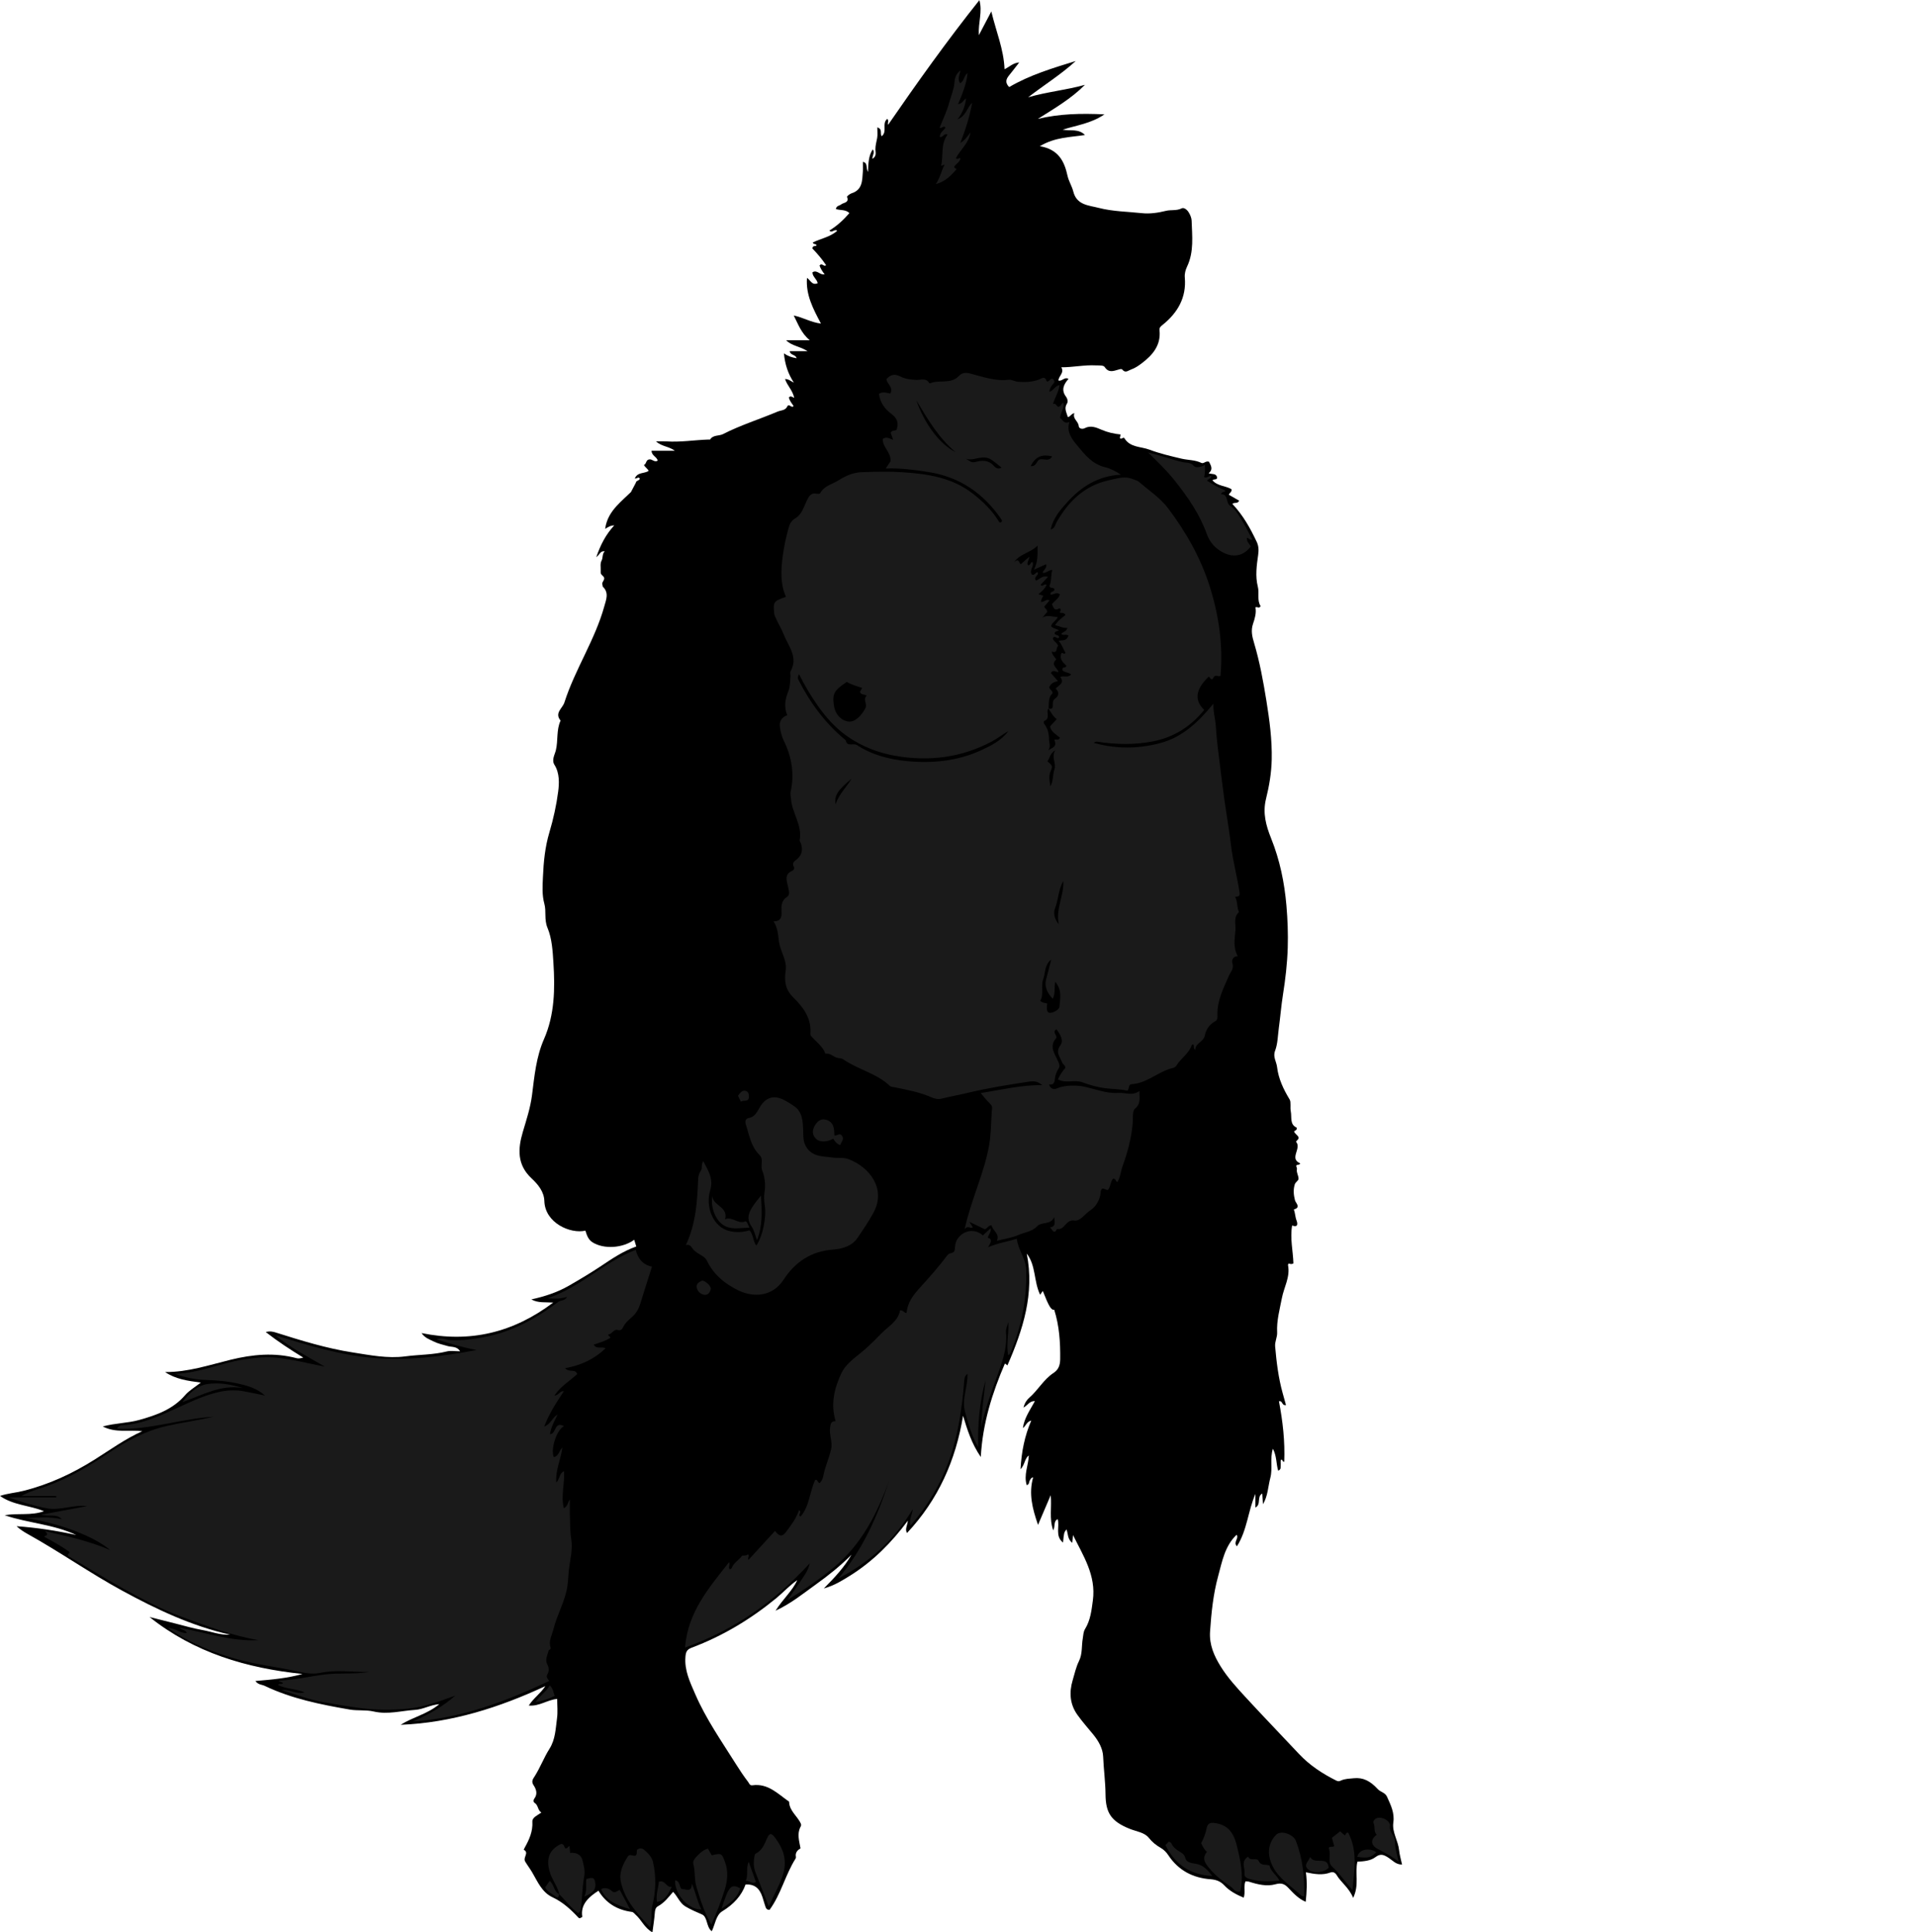 <?xml version="1.0" encoding="utf-8"?>
<!-- Generator: Adobe Illustrator 24.1.1, SVG Export Plug-In . SVG Version: 6.00 Build 0)  -->
<svg version="1.1" id="Layer_1" xmlns="http://www.w3.org/2000/svg" xmlns:xlink="http://www.w3.org/1999/xlink" x="0px" y="0px"
	 width="1059.02" height="1068.08" viewBox="0 0 1059.02 1068.08" style="enable-background:new 0 0 1059.02 1068.08;" xml:space="preserve">
<style type="text/css">
	.st0{fill:#1A1A1A;}
</style>
<g>
	<path d="M455.34,878.03c6.19-6.21,11.38-11.84,15.29-18.63c-6.02,6.05-12.65,11.38-19.53,16.29c-6.95,4.96-13.57,10.51-22.44,14.64
		c4.08-6.5,9.24-10.85,12.04-16.92c-4.28,2.88-7.69,6.74-11.63,9.98c-14.15,11.62-29.6,20.92-46.72,27.36
		c-2.66,1-3.25,2.29-3.48,4.94c-0.66,7.6,2.53,14.12,5.37,20.68c5.98,13.83,14.62,26.15,22.59,38.84c2.09,3.32,4.25,6.58,6.64,9.69
		c0.68,0.89,0.87,2.13,2.44,1.92c8.62-1.19,14.06,4.77,20.25,9.06c0.09,5.19,4.7,7.98,6.52,12.26c0.31,0.74,0.01,1.21-0.29,1.81
		c-1.93,3.83-0.64,7.59,0.07,11.73c-1.5,0.88-3.04,2.24-2.54,4.74c0.06,0.29-0.04,0.69-0.21,0.95c-5.67,8.97-8,19.64-14.34,28.28
		c-1.47,0.11-2.03-0.8-2.38-1.99c-0.32-1.09-0.72-2.16-1.02-3.26c-1.36-4.95-3.45-9.11-9.88-8.74c-2.24,6.23-6.65,11.03-12.86,14.79
		c-3.51,2.13-3.95,7.22-5.78,10.98c-0.08-0.04-0.26-0.09-0.38-0.2c-2.75-2.52-2-7.71-5.09-9.03c-3.12-1.34-6.22-2.67-9.14-4.41
		c-3.08-1.84-4.2-5.36-6.79-8.07c-2.53,2.92-4.86,6.05-8.36,7.95c-1.41,0.76-1.67,2.22-1.78,3.84c-0.24,3.38-0.81,6.74-1.3,10.58
		c-4.44-2.41-6.04-6.92-9.34-9.77c-0.71-0.61-1.03-1.37-2.18-1.53c-7.9-1.06-14.16-4.79-18.3-11.69
		c-5.69,3.59-10.06,7.87-8.93,14.45c-1.4,1.05-1.83,0.77-2.16,0.42c-4.17-4.49-8.64-8.59-14.28-11.23
		c-5.97-2.79-8.26-8.7-11.32-13.86c-1.19-2.01-2.63-3.9-3.82-5.9c-1.39-2.34,2.42-4.85-0.81-6.54c-0.02-0.01,0.32-0.76,0.54-1.14
		c2.52-4.48,4.56-8.97,4.24-14.42c-0.13-2.25,2.76-3.42,4.98-4.99c-2.09-1.25-1.63-4.02-3.72-5.34c-0.8-0.5-0.74-1.61-0.25-2.25
		c2.06-2.68,1.14-5.31-0.39-7.6c-1.38-2.07-0.22-3.48,0.67-4.88c3.08-4.85,5.08-10.29,8.13-15.11c3.35-5.27,3.42-11.19,4.21-16.95
		c0.47-3.42,0.09-6.96,0.09-10.69c-5.47,0.52-9.87,4.2-15.7,3.66c2.63-4.11,6.53-6.68,9.16-10.73
		c-25.43,11.82-51.72,20.26-79.98,21.38c6.67-4.26,14.73-5.85,21.35-11.4c-4.96,0.4-8.88,2.87-13.35,3.15
		c-7.64,0.48-15.11,2.72-22.96,0.89c-4.26-0.99-8.82-0.31-13.28-1.08c-16.1-2.77-32.03-5.98-46.9-13.08
		c-1.56-0.74-3.58-0.56-5.15-2.69c9.01-0.77,17.63-1.49,26.02-3.89c-30.84-3.21-59.7-11.68-84.54-31.48
		c4.85,1.22,9.72,2.41,14.56,3.67c4.88,1.28,9.72,2.64,14.72,3.54c5.07,0.92,9.96,2.9,15.25,2.54
		c-21.21-4.76-40.52-13.92-59.49-24.24c-17.95-9.76-34.64-21.54-52.47-31.44c-2.1-1.17-4.12-2.49-6.06-4.26
		c11.13,0.79,22.1,2.46,32.99,4.86c-12.52-5.95-26.52-6.51-39.55-10.92c7.17-1.32,14.57,0.36,21.73-2.23
		c-7.94-3.29-17-3.25-24.31-8.46c4.22-1.41,8.52-1.71,12.69-2.74c14.28-3.53,27.33-9.61,39.69-17.39
		c8.5-5.35,16.63-11.3,26.25-15.64c-7.35-0.9-14.57,1.13-21.85-2.61c7.05-1.92,13.7-1.81,20.04-3.57
		c9.56-2.66,18.66-5.83,25.46-13.71c2.27-2.63,5.48-4.46,8.68-6.98c-7.22-0.95-13.91-1.89-19.73-5.83
		c12.57,0.11,24.31-3.87,36.22-6.79c12.14-2.97,24.22-4.13,36.48-0.86c1.08,0.29,2.31,0.04,3.68-0.34
		c-6.99-4.29-13.84-8.73-20.75-14.13c2.35-0.59,3.86-0.26,5.61,0.29c13.97,4.42,28.03,8.76,42.49,11c9.55,1.48,19.3,3.47,29.04,2.17
		c7.63-1.01,15.39-0.83,22.93-2.72c2.19-0.55,4.63-0.08,7.36-0.08c-1.73-2.91-4.67-2.26-6.8-2.88c-2.65-0.76-5.5-1.38-7.84-2.57
		c-2.15-1.09-4.85-1.91-6.66-4.63c26.8,5.5,50.66-0.19,72.78-16.86c-4.38-0.31-8.33,0.35-12.11-1.75
		c7.33-1.61,14.31-3.87,20.69-7.53c6.08-3.49,12.11-7.09,17.94-10.98c6.11-4.08,12.15-8.2,19.38-10.74
		c-0.41-1.34-0.76-2.49-1.14-3.71c-6.45,4.7-16.75,5.3-22.97,1.45c-2.43-1.5-3.24-3.99-4-6.49c-8.27,1.93-22.34-4.22-22.7-16.38
		c-0.15-5.14-3.5-9.2-7.07-12.53c-8.04-7.49-7.63-16.23-4.82-25.69c1.98-6.68,4.17-13.29,5.07-20.29
		c1.34-10.49,2.26-21.03,6.62-30.98c5.91-13.47,6.13-27.87,5.21-42.23c-0.41-6.49-0.8-13.38-3.25-19.23
		c-1.97-4.68-0.58-9.08-1.76-13.36c-1.37-4.95-0.99-9.91-0.78-14.82c0.35-8.32,1.15-16.53,3.58-24.71
		c2.18-7.31,3.87-14.99,4.84-22.5c0.57-4.44,0.87-10.1-2.03-14.73c-1.73-2.76,0.14-5.57,0.76-8.13c1.29-5.42,0.19-11.18,2.6-16.37
		c-3.53-4.22,1.08-6.75,2.11-10c5.85-18.33,16.9-34.51,22.05-53.14c1.01-3.67,2.73-7.49-0.81-10.87c-0.19-0.18-0.03-0.68-0.18-0.95
		c-0.87-1.68,2.15-3.03,0.4-4.76c-1.39-1.38-1.48-1.37-1.4-3.36c0.08-1.8-0.4-3.63,0.51-5.39c0.82-1.58,0.23-3.56,1.72-5.11
		c-2.49-0.31-2.66,1.78-4.68,3.25c2.37-6.84,5.21-12.39,9.94-17.57c-2.24,0.09-3.38,0.97-5.02,1.93c0.73-5.4,3.25-9.26,6.39-12.7
		c2.46-2.69,5.23-5.11,7.86-7.64l2.72-5.16c0.15-1.32,1.92-1.04,2.19-2.25c-0.69-1.33-1.59,0.11-2.79-0.1
		c1.53-3.61,5.04-2.57,7.62-4.14c-0.25-1.16-1.77-1.8-2.57-3.34c1.47-0.47,0.93-2.69,2.89-3.06c1.69-0.32,2.93,1.82,4.7,0.7
		c-0.33-2.16-3.31-2.67-3.37-5.47c4.04,0,7.96,0,12.88,0c-3.41-2.56-7.1-2.23-10.46-5.21c2.59,0,4.16-0.09,5.7,0.02
		c7.81,0.55,15.53-0.76,23.3-1.02c0.33-0.01,0.87,0.11,0.97-0.05c1.72-2.65,4.86-1.81,7.11-2.96c9.73-4.98,20.16-8.2,30.18-12.44
		c1.84-0.78,4.24-0.5,5.38-2.89c0.88-1.83,2.25,1.19,3.47-0.15c-1.04-1.5-2.21-3.01-2.65-4.69c0.95-1.3,1.83-0.33,2.99,0.17
		c-0.87-4.27-3.95-6.84-5.08-10.47c2.08,0.06,3.29,1.29,4.88,2.01c-3.26-4.9-4.94-10.19-5.5-16.2c2.11,1.54,4.4,2.34,7.02,2.71
		c-0.59-2.16-3.35-1.47-3.85-3.87c2.98,0,5.86,0,9.9,0c-4.34-2.82-8.66-2.84-11.81-6.04c3.92,0,7.84,0,13.01,0
		c-4.85-4.14-6.35-8.85-8.85-13.7c5.25,1.11,9.55,3.81,15.04,4.46c-4.24-8.02-8.46-15.81-7.71-25.27c1.95,1.27,2.73,4.32,5.9,2.95
		c-0.43-2.32-2.93-3.63-2.87-6.01c2.6-1.64,4.13,1.75,6.7,1.09c-1.25-1.59-2.24-3.17-2.8-4.8c1.31-1.87,2.48,1.02,3.61-0.26
		c-2.26-3.37-4.91-6.45-7.56-9.2c0.15-1.88,1.73-0.99,2.33-1.73c-0.27-1.03-1.56-0.28-2.15-1.56c4.42-2.22,9.65-3,13.56-6.52
		c-1.61-1.18-2.85,1.52-4.36-0.1c4.23-2.57,7.82-5.88,11.07-9.66c-2.08-2.11-5.02-1.4-7.47-2.24c0.34-1.92,1.99-1.79,2.92-2.55
		c1.37-1.12,4.57-0.8,3.25-4.19c-0.12-0.3,1.51-1.64,2.49-1.95c6.06-1.91,5.89-7.03,6.24-11.86c0.13-1.8,0.02-3.62,0.02-5.53
		c2.97,0.64,1.46,3.13,2.84,5.59c0.19-4.94,0.29-8.97,2.63-12.5c1.32,1.78-0.23,3.21-0.22,5.23c2.51-1.41,1.72-3.56,1.68-5.21
		c-0.04-2.2,0.62-4.21,0.98-6.31c0.32-1.85,0.07-3.8,0.07-5.85c3.09,0.91,1.34,3.41,2.41,4.88c3.33-2.48-0.11-7.15,3.14-9.59
		c1,1.06-0.06,2.63,0.46,3.23c16-23.19,32.41-46.27,50.41-68.85c1.82,6.42-0.72,12.28-0.29,19.37c2.51-4.78,4.44-8.47,6.89-13.14
		c2.63,11.13,6.87,20.83,7.31,31.95c2.76-1.31,4.66-3.5,8.12-3.75c-2.13,2.72-3.88,5.02-5.7,7.26c-1.61,1.99-2.23,3.96,0.14,6.35
		c11.39-6.69,24.08-10.48,36.8-14.41c-8.17,7.47-17.55,13.29-26.32,20.07c10.3-3.01,20.99-3.98,31.4-6.9
		c-7.61,7.69-16.88,13.04-26.02,18.84c11.75-2.83,23.63-3.14,36.8-2.51c-7.52,5.11-15.33,5.98-23.1,8.47
		c4.34,0.78,8.84-0.65,12.33,2.94c-8.21,1.29-16.49,1.13-24.94,6.19c10.27,1.72,13.55,8.3,15.3,16.35c0.65,2.99,2.45,5.72,3.19,8.7
		c1.89,7.55,8.48,7.6,14.09,9.05c7.81,2.01,15.91,2.05,23.88,2.91c4.32,0.47,8.93-0.21,13.19-1.27c2.88-0.72,5.88,0.05,8.71-1.37
		c1.25-0.63,2.91,0.58,3.91,2.18c0.91,1.45,1.58,3.2,1.62,4.55c0.27,8.53,1.37,17.23-2.47,25.35c-0.95,2.01-1.48,3.98-1.29,6.18
		c0.95,11.03-3.94,19.41-12.21,26.08c-1.17,0.94-1.93,1.52-1.77,3.02c0.88,8.31-3.86,13.76-9.83,18.27
		c-1.73,1.31-3.71,2.69-5.88,3.42c-1.56,0.53-3.13,2.23-4.85,0.06c-0.47-0.59-1.48-0.19-2.32,0.05c-2.65,0.76-5.25,1.84-7.42-1.47
		c-0.72-1.1-3.16-0.82-4.89-0.91c-6.35-0.35-12.59,1.09-19.11,1.05c1.85,3.01-1.39,4.7-1.58,7.25c1.96,0.78,3.25-2.15,5.57-0.84
		c-2.63,2.98-4.21,6.15-1.32,9.91c0.75,0.98,1.17,2.69,0.48,3.74c-1.76,2.71-0.18,5,0.47,7.43c1.46-0.1,1.86-1.9,3.64-2.11
		c-1.21,3.05,2.2,4.39,2.39,7.13c0.09,1.34,1.9,1.89,3.27,1.17c3.38-1.77,6.47-0.39,9.44,0.89c3.35,1.43,6.79,2.21,10.41,2.56
		c-0.13,0.72-0.25,1.35-0.37,2c0.81,1.07,1.92-0.86,2.51,0.1c3.17,5.19,9.07,4.52,13.74,6.28c5.76,2.17,11.82,3.59,17.83,5
		c3.63,0.85,7.48,0.63,10.97,2.35c1.29,0.63,2.32-1.28,4.21-0.66c0.87,1.94,2.58,4-0.19,6.37c1.86,0.7,4.19-0.15,4.68,2.41
		c-0.13,1.53-1.99,0.55-2.56,1.54c2.9,3.27,7.31,2.91,10.49,4.89c0.34,1.57-1.22,2-1.45,3.07c1.92,1.1,3.83,2.19,5.7,3.26
		c-0.91,1.97-2.68,0.63-3.75,1.82c5.81,6.07,9.87,13.36,13.44,20.91c1.04,2.21,1.21,4.41,0.8,7.28c-0.81,5.65-1.65,11.77-0.2,17.41
		c0.96,3.74-0.55,7.64,1.56,10.84c-0.82,1.66-1.87,0.11-2.86,0.72c0.59,3.06-0.36,6.25-1.32,9.04c-1.33,3.86-0.42,7.27,0.56,10.58
		c3.13,10.5,5.08,21.21,6.82,32c1.73,10.75,3.17,21.47,2.94,32.4c-0.16,7.44-1.39,14.71-3.16,21.84
		c-1.93,7.82-0.01,14.74,2.86,21.89c4.76,11.88,7.33,24.26,8.43,37.09c0.67,7.79,0.96,15.55,0.72,23.31
		c-0.27,8.68-1.27,17.31-2.64,25.93c-0.97,6.12-1.46,12.38-2.3,18.55c-0.57,4.2-0.56,8.54-2.08,12.53c-1.26,3.3,0.77,5.91,1.12,8.86
		c0.78,6.61,3.56,12.37,6.97,18.02c0.85,1.4,0.17,4.41,0.61,6.51c0.66,3.19-0.7,7.26,3.23,8.99c0.35,1.5-0.75,1.54-1.39,2.03
		c0.29,1.53,2.05,2.01,2.51,3.5c0.1,1.11-1.7,1.98-1.38,2.36c3.11,3.74-4.04,9.22,2.24,11.88c-0.33,1.43-2.94,0.02-1.96,2.27
		c0.13,0.29,0.2,0.67,0.14,0.98c-0.37,1.89,0.93,3.51,0.89,5.25c-0.02,1.22-1.67,1.67-2.13,3.3c-0.87,3.06-0.55,5.68,0.17,8.6
		c0.39,1.57,3.49,3.94-0.63,5.09c0.76,1.95,0.71,4.06,1.49,6.06c0.58,1.5,1.05,4.12-2.43,2.8c-1.25,7.15,0.51,14.15,0.71,20.93
		c-1.19,0.74-1.95,0.16-2.75,0.12c-0.08,0.3-0.29,0.65-0.23,0.94c1.27,6.5-2.24,12.11-3.4,18.16c-1.2,6.27-2.96,12.46-2.62,18.93
		c0.14,2.7-1.34,5.05-1.1,7.81c0.75,8.65,1.8,17.24,4.12,25.63c0.62,2.25,1.25,4.51,1.87,6.74c-2.4,0.51-1.74-2.65-3.89-2.08
		c2.12,11.03,3.38,22.17,2.92,33.44c-1.28,0.02-0.58-1.24-1.69-1.21c-0.6,0.84-0.1,1.98-0.26,3.01c-0.16,1.03,0.46,2.34-1.39,3.12
		c-1.16-3.81-0.73-7.97-2.93-12.16c-1.74,5.7-0.05,10.89-1.39,15.99c-1.29,4.9-1.34,10.12-4.09,14.72
		c-0.12-1.96-0.25-3.91-0.38-5.93c-3.2,1.71-0.43,6.01-3.8,7.75c0-2.59,0-5.07,0-7.54c-4.1,9.38-4.5,19.98-10.22,28.96
		c-2.26-2.35,1.35-4.44-0.19-6.37c-6.52,6.21-7.99,14.81-10.2,22.91c-2.72,9.96-3.76,20.25-4.46,30.57
		c-0.5,7.29,2.24,13.48,5.92,19.38c3.84,6.16,8.72,11.48,13.64,16.83c9.75,10.61,19.77,20.96,29.62,31.47
		c5.89,6.28,12.97,10.91,20.64,14.73c1.12,0.56,1.72,0.33,2.66-0.1c2.19-0.99,4.6-0.98,6.94-1.22c5.1-0.51,9.02,1.37,13.32,6.05
		c1.49,1.62,4.02,1.79,5.1,4.22c2.03,4.56,4.24,8.84,3.46,14.22c-0.78,5.33,2.67,10.06,3.2,15.31c0.25,2.54,1.01,5.02,1.62,7.91
		c-3.41,0.05-5.23-2.31-7.39-3.69c-2.54-1.63-4.38-2.65-7.38-0.37c-2.66,2.01-6.36,2.29-9.9,2.48c-1.48,6.21,1.15,12.85-2.35,20
		c-2.34-5.71-6.67-8.45-9.17-12.67c-0.75-1.27-1.97-1.88-3.41-1.35c-4.32,1.61-8.64,0.93-13.55-0.12c0.79,5.61,0.47,10.91-0.1,16.32
		c-3.89-1.64-6.69-4.6-9.45-7.55c-2.07-2.21-3.82-3.11-7.27-2.15c-4.74,1.33-9.79,0.12-14.55-1.4c-0.6-0.19-1.28-0.15-2.02-0.22
		c-1.2,2.86,0.08,5.96-0.98,9.03c-4.2-1.74-7.88-3.75-10.84-6.9c-2.03-2.16-4.38-3.04-7.41-3.27c-9.83-0.73-17.85-4.88-23.43-13.32
		c-1.08-1.64-2.45-3.06-4.4-4.17c-2.32-1.32-4.52-3.08-6.39-5.44c-2.37-2.97-6.86-3.48-10.48-4.93
		c-10.51-4.21-13.34-8.99-13.43-19.14c-0.06-6.98-1.03-13.85-1.31-20.79c-0.18-4.54-2.58-8.7-5.54-12.31
		c-2.91-3.55-5.97-7-8.64-10.72c-4.2-5.84-4.7-12.37-2.68-19.15c1.07-3.59,1.87-7.34,3.51-10.66c1.99-4.02,1.36-8.37,2.09-12.49
		c0.31-1.77,0.29-3.64,1.27-5.23c2.99-4.88,3.57-10.25,4.31-15.82c1.86-13.84-5.35-24.64-10.98-36.12c-0.12,1.3-0.24,2.6-0.4,4.29
		c-2.76-2.03-2.23-5.06-3.22-7.42c-1.37,1.84-1.37,1.84-1.89,7.3c-4.55-3.64-1.76-8.75-2.94-12.94c-2.49,1.13-1.22,3.8-2.48,6.21
		c-2.33-6.55-0.72-12.77-1.39-19.47c-2.34,5.49-4.46,10.45-7.01,16.42c-3.16-9.12-5.24-17.29-2.69-26.31
		c-1.41,0.38-1.59,1.36-2.01,2.04c-0.39,0.65,0.06,1.7-1.53,2.34c-1.81-5.69,0.95-11,1.13-16.43c-2.39,1.74-2.09,5.02-4.57,7.64
		c0.53-9.76,2.28-18.43,5.93-26.94c-2.64,0.65-2.91,3-4.63,4.14c0.74-5.5,3.95-9.94,6.65-14.88c-2.83-0.19-3.91,2.18-6.3,3.58
		c0.63-2.68,1.95-4.38,3.2-5.47c4.86-4.23,7.94-10.14,13.45-13.73c2.63-1.71,3.58-4.21,3.62-7.6c0.11-9.28-0.48-18.4-3.3-27.29
		c-1.66,0.29-2.89-1.7-6.32-10.39c-0.36,0.52-0.73,1.05-1.47,2.11c-3.64-7.63-2.21-15.99-7.39-22.77
		c4.39,22.13-2.09,42.08-10.68,61.79c-0.69-0.5-1.18-0.85-1.4-1.01c-6.93,16.13-12.29,32.8-13.33,51.66
		c-5.2-7.62-7.47-15.15-9.8-22.8c-4.03,24.67-13.77,46.48-30.98,64.82c-1.28-2.14,0.21-4.05,0.46-6.82
		c-9.13,12.31-19.34,22.45-31.66,30.22C465.86,873.4,461.5,876.3,455.34,878.03z"/>
	<path class="st0" d="M580.33,678.48c3.39-0.53,2.62-2.87,2.36-5.69c-2.09,4.49-6.91,2.37-9.44,5.04
		c-2.87,3.03-6.97,3.31-10.47,4.86c-3.49,1.54-7.44,2.04-11.78,3.15c1.75-4.06-2.43-5.49-2.91-8.57c-1.82,0-2.23,1.63-3.71,2.23
		c-2.37-1.14-4.96-2.38-8.59-4.13c0.93,1.49,1.36,2.18,1.89,3.03c-1.48,1.01-2.68-1.38-4.51,1.02c3.7-16.63,10.73-30.71,13.49-46.04
		c1.26-6.97,1.04-14.07,1.7-21.1c0.07-0.77-0.54-1.7-1.35-2.45c-1.74-1.63-3.18-3.59-4.93-5.63c11.5-1.84,22.48-4.53,33.98-4.38
		c-2.27-1.92-4.03-2.42-7.41-1.92c-11.13,1.67-22.26,3.43-33.21,6.05c-4.92,1.18-9.9,2.07-14.79,3.27
		c-2.21,0.54-4.16,0.05-5.55-0.57c-6.82-3.05-14.04-4.31-21.25-5.78c-0.63-0.13-1.44-0.12-1.85-0.51
		c-7.39-7.09-17.66-9.1-25.84-14.76c-0.92-0.64-1.83-0.62-2.8-0.75c-2.53-0.34-4.3-2.94-7.13-2.41c-1.52-4.26-5.33-6.65-8.04-9.94
		c-0.35-0.43-0.29-1.29-0.25-1.94c0.44-8.18-4.37-14.2-9.49-19.25c-4.56-4.5-4.97-9.32-4.2-14.59c0.28-1.9,0.14-3.36-0.25-5.09
		c-0.86-3.81-2.91-7.18-3.44-11.19c-0.48-3.62-0.59-7.5-3.01-11.18c4.18,0.02,4.55-2.4,4.41-5.36c-0.15-3.14-0.15-6.11,3.15-8.24
		c1.72-1.11,0.84-3.59,0.46-5.5c-0.67-3.32-2.27-6.86,2.34-8.83c0.75-0.32,1.38-1.35,0.93-2.1c-1.53-2.57,0.89-3.55,2.03-4.62
		c2.64-2.5,2.83-5.25,1.81-8.39c-0.2-0.61-0.78-1.26-0.68-1.79c1.56-8.25-4.19-14.96-4.79-22.77c-0.1-1.31-0.5-2.69-0.22-3.93
		c2.21-9.92,0.67-19.26-3.77-28.32c-1.13-2.3-1.79-4.93-2.15-7.47c-0.42-2.99,0.78-5.47,4.07-6.62c-2.01-4.78-1.1-9.05,0.67-13.46
		c0.96-2.39,0.81-5.22,1.1-7.87c0.11-0.99-0.34-2.2,0.08-2.97c4.38-7.94-1.35-13.94-3.89-20.5c-1.12-2.89-2.79-5.56-4.07-8.4
		c-0.46-1.01-1.03-1.97-1.15-3.21c-0.58-6.18-0.26-6.71,6.53-8.97c-3.2-7.4-2.8-14.98-1.74-22.81c0.7-5.22,1.82-10.26,3.2-15.3
		c0.62-2.27,1.48-4.03,3.75-5.36c3.6-2.1,4.62-6.25,6.33-9.77c1.14-2.35,2.25-4.48,5.46-3.82c0.62,0.13,1.73,0.11,1.9-0.21
		c2.24-4.22,6.74-4.98,10.3-7.25c4.12-2.63,8.28-4.32,12.98-4.45c7.33-0.21,14.69-0.45,21.99,0.03c13.94,0.9,27.7,2.88,39.2,11.91
		c5.47,4.29,10.47,9.08,14.16,15.07c0.26,0.42,0.43,0.91,1.07,0.8c1.18-0.43,0.86-1.14,0.34-1.9c-9.82-14.29-22.99-23.33-40.34-26
		c-7.66-1.18-15.31-2.25-23.43-1.92c1.1-1.67,2.02-3.07,2.63-3.98c0.43-5.05-4.53-7.79-4.27-12.39c2.01-1.37,3.65-0.25,5.75,0.57
		c-0.59-1.69-0.99-2.83-1.37-3.89c0.59-1.59,2.3-1.03,3.28-1.72c1.18-3.84,0.42-6.34-3.14-8.96c-3.33-2.45-6.13-6.25-6.63-10.91
		c2.2-1.41,4.28-0.51,6.27-0.14c1.91-3.62-2.03-5.36-2.11-8.03c2.24-2.52,4.58-2.98,7.53-1.46c2.78,1.43,5.86,1.83,9.01,1.95
		c2.43,0.09,5.39-1.31,7.12,1.79c0.05,0.09,0.34,0.12,0.48,0.06c5.07-2.15,11.38,0.68,15.83-3.99c1.71-1.79,3.57-2.1,6.16-1.44
		c6.95,1.78,13.83,4.38,21.22,3.49c1.91-0.23,3.43,0.95,5.29,1.11c4.01,0.34,7.87,0.15,11.65-1.25c1.55-0.57,3.19-2.2,4.19,0.79
		c0.24,0.71,1.15,0.13,1.63-0.34c0.72-0.7,1.42-1.49,2.34-0.24c0.6,0.81,0.44,1.49-0.26,2.17c-1.18,1.15-1.93,2.53-2.16,4.44
		c2.29-0.68,3.01-3.19,5.64-3.83c-0.48,3.99-2.63,7.03-3.66,10.57c1.72-0.75,1.83,1.2,2.91,1.51c1.52,0.03,1.53-1.91,2.86-2.22
		c0.68,3-1.62,5.29-1.83,8.43c1.48,0.7,1.86,3.54,5.16,2.19c-1.85,5.55,1.67,9.79,4.33,13c4.06,4.91,8.23,10.35,15.49,12.04
		c2.71,0.63,5.87,2.22,8.62,4.11c-12.54,0.56-22.1,6.73-30,15.59c-3.69,4.14-7.49,8.53-8.83,14.71c2.49-0.7,2.48-2.62,3.22-3.92
		c6.64-11.71,15.69-20.52,29.25-23.37c4.18-0.88,8.53-2.45,13.01-0.55c1.02,0.43,2.36,0.67,3.11,1.32
		c5.61,4.81,12.04,9.06,16.4,14.85c9.8,13.04,17.87,27.12,22.89,42.93c5.16,16.23,7.48,32.6,6.02,49.58
		c-1.07,0.92-2.83-1.07-3.85,0.97c-1.13,2.26-1.84,0.03-2.69-0.48c-8.3,7.99-7.23,13.76-2.46,18.37
		c-7.45,9.25-16.96,15.25-28.6,17.45c-10.11,1.91-20.34,1.7-30.52,0.12c-0.62-0.1-1.29,0.1-1.94,0.65
		c12.2,3.41,24.47,3.37,36.7,0.13c12.36-3.27,21.11-11.65,29.45-21.78c-0.21,4.52,1.06,8.28,1.3,12.27
		c0.48,8.17,1.69,16.29,2.64,24.43c0.68,5.86,1.52,11.71,2.3,17.55c1.06,7.94,2.54,15.82,3.45,23.77
		c1.01,8.78,3.38,17.29,4.71,26.01c0.37,2.4-0.39,2.57-2.41,2.75c1.27,2.29,0.98,4.81,1.67,7.14c0.13,0.45,0.53,1.18,0.38,1.32
		c-3.06,2.85-1.63,6.59-1.88,9.92c-0.35,4.67-1.45,9.47,1.29,14.37c-2.89,0.12-3.44,2.41-2.95,3.98c0.95,3.03-0.97,4.65-1.97,6.94
		c-3.01,6.86-6.48,13.66-6.33,21.48c0.03,1.32,0.22,2.79-1.19,3.57c-3.22,1.77-5.12,4.58-5.8,8.02c-0.68,3.47-5.21,4.01-5.25,7.8
		c-1.37-0.78-0.28-2.27-1.2-3.05c-0.26,0.15-0.7,0.25-0.77,0.47c-1.53,4.67-5.94,7.17-8.35,11.18c-0.93,1.55-2.94,1.59-4.3,2.07
		c-6.99,2.48-12.81,7.86-20.6,8.34c-1.96,0.12-1.05,2.51-2.33,3.6c-4.01-1.01-8.29-0.87-12.38-1.4c-4.2-0.55-8.55-1.83-12.73-3.34
		c-4.03-1.45-8.82,0.84-13.28-1.5c1.19-2.54,2.52-4.55,4.08-6.28c0.19-1.54-1.32-1.96-1.69-3.02c-1.05-3.09-4.01-5.57-0.97-9.64
		c1.95-2.61-0.16-6.12-2.21-8.78c-1.34,0.71-1.14,1.71-0.7,2.6c0.38,0.76,1.05,1.72,0.54,2.3c-4.15,4.71-0.65,8.68,1.09,12.83
		c0.55,1.32,1.26,2.41,0.19,4.07c-1.11,1.72-1.86,3.89-2.03,5.93c-0.18,2.18-1.08,3.03-3.24,2.79c1.07,2.73,2.87,2.86,4.64,2.07
		c4.13-1.85,10.98-1.73,14.91-0.87c6.26,1.36,12.26,3.88,19,3.46c3.74-0.24,7.62,1.76,11.5-1.1c-0.16,3.75,0.95,6.91-2.5,9.83
		c-1.56,1.32-1.03,5.3-1.26,8.02c-0.7,8.26-2.82,16.11-5.62,23.81c-1.05,2.88-1.14,6.07-2.87,8.72c-1-0.35-0.68-2-2.39-1.85
		c-1.46,1.51-1.23,4.23-2.76,6.12c-1.25,0.63-3.84-2.93-4.14,1.91c-0.2,3.25-2.59,7.49-5.31,9.17c-3.15,1.95-5.87,6.41-9.06,5.89
		c-5.01-0.8-5.39,5.62-9.66,4.65C582.46,682.82,581.67,679.44,580.33,678.48z M579.47,391.5c1.24,0.44,2.35,0.58,2.42-1.24
		c0.06-1.48-0.21-3.06,1.25-4.08c2.63-1.86,2.07-3.94,0.3-5.62c2.27-2.01,5.05-3.24,2.59-6.29c1.85-1.08,4.24,0.61,6.01-1.46
		c-1.66-1.43-4.08-1-4.79-2.45c-0.29-2.34,2.08-0.68,2.16-2.43c-1.95-1.8-4.05-3.72-2.7-6.93c0.7-0.45,1.33,1.02,2.23-0.11
		c-1.19-2.17-2.07-4.59-3.81-6.71c4.16-0.42,4.16-0.42,5.51-2.79c-1.16-1.08-2.85,0.1-4.04-0.91c0.69-1.38,2.79-1.06,3.38-3.41
		c-2.48,0.21-4.43-1-6.77-1.51c1.59-2.53,3.71-4.03,5.62-5.52c-0.39-2.08-3.72-0.65-2.94-1.87c0.96-1.51-0.21-2.01-0.46-1.86
		c-2.94,1.79-3.06-0.92-4.02-2.23c1.35-2.07,3.88-3.12,4.42-5.6c-1.99-1.48-3.74,0.5-5.18,0.14c-0.41-2.1,2.54-1.14,2.1-3.06
		c-0.56-1.18-2.48-0.03-2.7-1.69c1.36-2.8,0.58-5.9,1.63-8.79c-2.24-0.15-3.38,2.03-5.42,1.49c0.55-1.6,2.46-2.52,2.02-4.73
		c-2.11,0.95-4.05,1.83-6.81,3.07c2.41-4.65,1.96-8.77,2.03-13.34c-3.84,3.99-9.42,4.31-12.93,9.05c2.81-2.33,2.54,0.64,3.68,1.23
		c1.39-1.22,2.77-2.44,4.68-4.13c-0.12,2.14-1.77,3.37-0.6,4.81c1.2-0.11,1.23-1.74,2.35-1.92c1.18,2.44-2.1,4.65-0.25,7.03
		c1.46,0.68,1.93-1.57,3.17-1.29c0.78,1.94-2.77,2.4-0.91,4.6c1.94-0.84,3.57-3,6.58-2.11c-1.58,1.71-2.87,3.09-4.14,4.46
		c1.31,1.43,2.11-1.14,3.36,0.05c-0.98,2.01-2.54,3.6-4.52,5.08c1.13,0.37,1.9,0.62,2.67,0.88c-0.54,1.11-1.24,2.12-1.24,3.36
		c1.75,0.36,2.73-1.81,4.75-0.86c-1.07,1.26-2.01,2.37-2.95,3.49c0.24,1.13,1.78,1.52,1.6,2.97c-0.84,1-1.73,2.06-2.62,3.11
		c2.85-1.69,5.56-0.4,8.44-0.31c-0.85,2.17-3.16,2.89-3.69,5.11c1.12,1.22,2.93,1.34,4.37,2.23c-0.85,0.67-1.95,0.23-2.36,1.56
		c-0.13,1.41,2.89,0.68,2.36,2.51c-1.15,1.09-1.95-1.52-3.35,0.17c0.02,1.82,2.4,2.39,2.95,4.49c-1.47,0.58,0.04,4.29-3.54,3
		c0.05,2.11,2.83,4.04,2.28,4.57c-3.04,2.97,0.84,4.3,1.39,6.79c-1.5-0.08-3.04-1.54-4.21,0.5c1.22,1.4,2.51,2.86,3.93,4.48
		c-2.17,0.44-3.89,1.23-4.83,3.39c0.08,1.25,1.9,1.73,1.87,3.36c-2.55,2.2-1.87,5.41-2.23,8.35c-1.65,2,1.32,5.64-2.44,6.95
		c-0.19,0.07-0.34,1.1-0.12,1.37c2.12,2.64,2.79,5.38,2.83,8.94c0.02,1.89,1.16,3.8-0.46,5.85c2.13-1.33,5.2-1.93,3.37-5.69
		c0.62-0.72,2.43,0.65,3.11-1.23c-2.12-1.88-5.02-3.26-5.45-6.26c1.34-1.45,2.45-2.65,3.67-3.98
		C581.88,395.8,580.78,393.57,579.47,391.5z M479.08,384.54c-1.3-0.93-3.3-0.29-3.76-2.16c0.4-0.68,0.81-1.38,1.23-2.11
		c-2.96-1.01-5.92-1.78-8.51-3.33c-7.1,4.74-8.07,6.54-7.1,13.16c0.68,4.68,3.88,8.16,8,8.73c3.49,0.48,7.25-3.22,9.36-7.36
		C479.61,388.91,476.62,386.64,479.08,384.54z M557.34,404.11c-3.16,1.83-5.94,4.04-9.09,5.72c-16.89,9.01-34.89,11.2-53.5,7.93
		c-9.37-1.65-18.31-5.14-26.2-10.6c-6.59-4.56-11.96-10.52-16.56-17.09c-3.81-5.44-7.26-11.12-10.32-17.42
		c-0.76,1.34-0.86,2.12-0.46,2.92c6.55,12.93,14.99,24.39,26.27,33.62c0.66,3.9,4.16,1.3,6.24,2.68c8.3,5.48,17.97,7.9,27.66,8.84
		c14.02,1.35,27.94-0.03,41-6.04C548.01,412.08,553.55,409.28,557.34,404.11z M583.23,542.69c-0.63,3.49,0.23,6.44-1.37,9.4
		c-2.94-3.24-4.79-6.56-3.58-11c0.96-3.54,1.84-7.1,2.75-10.66c-3.75,2.85-3.1,7.19-4.42,10.82c-1.45,4.02,0.56,8.24-1.67,11.96
		c1.2,1.18,2.65,1.06,3.87,1.51c-0.42,3.26-0.13,4.66,1.03,5.04c1.54,0.5,5.63-1.46,5.75-3.29
		C585.89,552.05,587.24,547.33,583.23,542.69z M506.47,221.26c4.62,13.25,13.05,24.38,21.67,28.62
		C518.67,241.96,512.63,231.52,506.47,221.26z M585.2,510.88c-1.76-8.81,3-15.95,2.5-23.91c-2.72,4.73-2.68,10.3-4.61,15.29
		C582.15,504.73,582.69,507.73,585.2,510.88z M580.58,434.67c1.64-2.92,1.22-6.32,2.25-9.46c1.08-3.25-1.85-6.55,0.42-10.52
		c-2.91,1.82-2.99,4.36-4.31,6.1c2.76,2.46,3.06,2.59,1.74,5.56C579.43,429.15,580.22,431.78,580.58,434.67z M534,253.64
		c1.69,0.95,2.82,2.37,5.3,1.68c3.42-0.95,7.05-1.15,9.95,2.14c0.83,0.94,2.53,2.24,4.33,1c-6.3-5.21-7.25-5.76-10.81-5.53
		C539.87,253.13,537.08,254.51,534,253.64z M470.68,430.45c-7.72,6.41-9.51,9.11-8.91,14.19C463.91,438.59,468,435.04,470.68,430.45
		z M569.69,257.64c3.57,0.43,3.01-3.63,5.65-3.79c2.06-0.12,4.71,1.29,6.19-1.59C576.4,251,572.36,252.08,569.69,257.64z"/>
	<path class="st0" d="M311.75,788.28c-4.15,2.07-7.52,12.82-5.66,17.12c2.73-0.46,2.77-3.33,4.74-5.27
		c-0.78,6.54-3.86,12.27-3.38,19.34c2.15-2.14,1.57-5.11,4.31-6.24c0.45,6.83-1.88,13.58-0.09,20.47c2.29-1.33,2.11-3.27,3.29-4.91
		c0,2.63-0.06,5.25,0.01,7.88c0.13,4.78,0.04,9.51,0.8,14.32c0.84,5.33-0.58,10.86-1.27,16.2c-0.42,3.23-0.41,6.53-0.92,9.78
		c-1.3,8.34-5.72,15.56-7.69,23.62c-0.81,3.31-2.79,6.44-1.61,9.99c0.44,1.33-0.86,1.1-1.01,1.73c-0.64,2.64-2.25,5.12-0.61,8.05
		c0.79,1.41,0.84,3.55,0.02,4.83c-1.27,2,0.36,2.91,0.84,4.02c-23.89,11.18-48.24,20.56-75.44,22.37
		c8.83-3.86,16.7-8.25,23.55-14.32c-8.68,3.14-17.39,6.46-26.51,7.24c-8.52,0.73-17.16,0.77-25.81-0.34
		c-6.99-0.9-13.9-2.09-20.82-3.33c-7.84-1.4-15.24-4.27-22.84-6.54c4.28-0.88,8.09,2.61,12.74,1.13
		c-4.94-1.94-10.17-1.79-14.73-4.06c0.68-1.06,2.01-0.09,2.71-0.93c-0.26-0.77-1.36-0.52-2.43-1.46c9.13-0.38,17.25-2.35,25.49-3.4
		c8.24-1.04,16.48,0.02,24.64-1.4c-9.06,0.17-18.12-1.36-27.17,0.53c-4.62,0.97-9.32-0.12-13.75-1.08
		c-10.98-2.38-22.19-3.6-33.03-6.75c-13.04-3.78-25.45-8.79-37.25-16.95c4.17-0.07,6.77,3.1,10.43,2.74
		c-0.7-1.81-2.69-1.46-4.16-2.97c14.87,2.79,28.88,7.75,43.74,6.92c-14.69-2.53-28.56-7.8-42.43-12.92
		c-11.64-4.3-22.61-10.19-33.47-16.25c-9.97-5.56-19.61-11.65-29.21-17.28c-1.01-1.57,1.08-1.08,0.53-2.42
		c-4.1-2.89-8.87-5.66-13.77-8.24c0.06-0.96,3.2-0.5,0.31-3.19c6.87,1.65,12.87,2.91,18.76,4.55c5.9,1.64,11.74,3.5,17.37,5.99
		c-9.25-7.91-28.72-15.04-46.99-17.77c6.73-0.14,13.46-0.96,20.2,0.7c-2.95-3.32-6.84-1.23-11.37-2.56
		c9.18-1.71,17.26-3.21,25.34-4.71c-7.57-0.95-14.88,2.62-22.35,1.19c-7.11-1.36-14.08-3.49-21.02-6.01c8.77,0,17.54,0,26.31,0
		c0-0.25,0-0.49,0-0.74c-6.44,0-12.89,0-19.33,0c4.59-2.73,9.65-3.86,14.46-5.63c12.23-4.48,23.24-11.07,33.95-18.27
		c9.95-6.68,20.45-12.24,32.19-14.88c8.52-1.91,17.2-3.11,25.75-5.06c-17.94,1.02-35.23,7.4-53.54,6.62
		c0.78-1.19,1.65-1.84,2.88-1.9c11.21-0.55,21.06-5.32,31.02-9.83c7.69-3.49,15.35-7.16,23.72-8.82c4.27-0.84,8.73-0.91,12.89-0.08
		c3.77,0.75,7.59,1.42,11.39,2.31c-3.99-3.73-9.08-5.29-14.14-6.48c-6.05-1.43-12.28-1.97-18.54-2.17
		c-5.82-0.19-11.54-1.28-17.07-3.39c13.39-0.31,25.55-6.13,38.47-8c5.52-0.8,11.11-1.54,17.03-0.98c9.32,0.88,18.2,3.29,27.32,5.02
		c-9.29-5.46-18.91-10.32-27.27-17.27c17.87,5.39,35.74,10.98,54.35,12.47c18.94,1.52,37.8-0.77,56.79-4.4
		c-7.58-1.42-14.69-3.52-22.05-5.84c2.82-1.35,5.06,0.22,7.4,0.36c6.11,0.35,12.21-0.47,18.18-1.53
		c15.58-2.76,29.1-10.17,41.61-19.57c1.46-1.1,3.71-0.49,4.88-2.78c-3.33,1-6.49,1.16-10.72,0.73c18.36-6.16,31.29-20.11,48.7-26.75
		c1.14,5,4.1,8.35,8.96,9.3c-2.2,6.96-4.39,13.76-6.49,20.59c-0.84,2.72-2.13,5.03-4.29,7c-1.93,1.75-4.02,3.41-5.2,5.94
		c-0.4,0.86-1.11,2.01-3.06,1.48c-2.12-0.58-3.11,2.42-5.19,2.49c0.25,1.24,1.34,1.09,1.21,1.87c-2.8,1.77-5.94,2.66-9.15,3.73
		c1.48,2.81,4.27,0.83,6.51,2.06c-6.19,5.91-13.49,9.4-22.34,10.98c2.22,2.65,5.69,0.09,6.65,3.24c-3.71,3.64-9,6.47-12.57,11.92
		c2.5-0.23,2.83-2.6,5.25-2.48c-4.17,6.29-8.17,12.39-10.89,19.58c3.65-1.33,4.46-5.02,7.39-6.63c-1.68,3.47-3.56,6.8-4.24,10.86
		C307.74,792.52,306.12,785.48,311.75,788.28z"/>
	<path class="st0" d="M503.18,843.38c-0.87-3.51,1.06-6.07,1.3-9.15c-10.01,16.72-23.79,29.32-41.13,38.28
		c13.53-15.91,21.73-34.54,28.12-54.14c-6.63,18.25-15.2,35.22-30.48,47.93c-8.03,6.68-16.67,12.5-25.71,18.11
		c2.22-3.18,4.5-6.32,6.63-9.56c2.19-3.34,4.77-6.48,5.66-10.72c-19.18,20.84-41.52,36.83-68.92,46.53
		c1.46-19.5,13.18-32.96,24.32-47.17c0.77,1.55-0.71,2.8,0.4,3.97c0.33-0.2,0.91-0.35,1.02-0.66c1.07-2.94,3.96-4.37,5.69-6.78
		c0.31-0.43,2.43,0.21,3.33-0.9c1.13,0.91-0.45,1.84,0.31,3.08c4.95-5.39,9.63-10.51,14.67-16c2.54,3.6,4.3,2.88,5.9,0.78
		c2.84-3.74,5.71-7.46,7.35-12.18c2.03,0.86-1.21,2.87,0.93,3.38c4.88-5.69,4.89-13.47,7.99-20.15c1.42-0.54,1.25,1.64,2.55,1.73
		c0.95-1.07,1.61-2.24,1.89-3.74c0.96-5.08,3.17-9.79,4.35-14.83c0.99-4.19-1.15-8.03-0.53-12.16c0.31-2.07,0.48-3.52,3.05-3.49
		c-2.87-9.45-0.71-18.21,3.17-26.48c2.18-4.65,6.6-7.94,10.56-11.12c4.16-3.35,7.85-7.12,11.55-10.89
		c3.95-4.02,9.37-6.82,10.32-12.77c1.99-0.11,2.3,1.66,3.63,1.45c0.44-5.7,3.64-9.86,7.32-13.91c5.31-5.84,10.58-11.77,15.28-18.09
		c1.21-1.62,3.78-0.5,4.04-3.15c0.2-1.99,0.19-3.97,1.66-6.01c3.26-4.54,9.42-5.7,13.83-1.7c1.33-1.22,2.66-2.44,4.28-3.93
		c0.47,2.14-1.11,3.34-1.56,5.26c2.66,0.57,1.86,2.49,0.17,5.18c5.83-2.39,10.61-3.03,15.88-4.64c0.68,6.18,5.02,10.67,5.2,17.44
		c0.42,15.77-2.52,30.64-8.47,45.07c-0.29,0.69-0.62,1.51-1.52,1.78c-1.13-6.1,0.49-12.09,0.11-18.25c-0.46,1.85-1.46,3.75-1.3,5.54
		c0.87,9.53-2.58,18.08-5.75,26.67c-3.15,8.53-6.01,17.13-7.98,26.05c0.3-8.77,1.58-17.42,2.43-26.11
		c-3.35,12.08-4.37,24.41-4.06,37.01c-3.58-6.11-5.42-12.91-7.27-19.54c-1.91-6.85,1.56-13.85,1.37-21.05
		c-1.67,1.3-1.73,2.87-1.87,4.58c-1.16,14.52-3.23,28.94-8.09,42.7C520.03,820.11,512.83,832.33,503.18,843.38z"/>
	<path class="st0" d="M388.74,641.86c2.74,5.34,5.78,9.64,3.75,16.32c-2.53,8.33,1.15,19.95,10.65,22.28
		c3.67,0.9,7.47,0.74,11.13-0.42c2.18,2.42,1.82,5.92,3.76,8.45c3.53-5.08,5.7-15.62,4.67-22.32c-0.38-2.49-0.5-4.83-0.08-7.49
		c0.6-3.74,0.12-8.06-1.28-11.58c-1.19-2.97,0.93-6.3-1.55-8.7c-4.75-4.61-5.59-10.9-7.52-16.74c-0.59-1.78-0.2-3.34,1.4-3.61
		c3.52-0.6,4.73-3.32,6.18-5.84c3.32-5.74,7.93-7.17,13.76-4.06c1.82,0.97,3.61,2.05,5.3,3.23c4.62,3.23,4.8,8.23,5.02,13.16
		c0.16,3.57-0.25,7,2.3,10.31c3.64,4.73,8.77,4.2,13.57,4.96c3.05,0.49,6.16-0.26,9.27,0.93c11.58,4.42,20.72,16.3,13.9,29.24
		c-2.6,4.94-5.78,9.47-8.85,14.08c-3.18,4.78-8.5,6.25-13.7,6.65c-12.04,0.92-20.83,6.72-27.26,16.58
		c-6.18,9.49-16.58,10.04-24.99,6c-7.34-3.53-13.7-8.63-17.48-16.51c-1.3-2.72-5.33-3.57-7.48-6.12c-1-1.18-1.58-3.05-4.11-2.45
		c5.58-11.92,6.3-24.27,6.8-36.64c0.07-1.77,0.66-3.25,1.54-4.59C388.39,645.51,387.35,643.74,388.74,641.86z"/>
	<path class="st0" d="M634.53,250.12c6.51,1.44,12.71,3.83,19.18,5.32c1.99,0.46,4.34-0.07,6.2,2.17c0.97,1.16,4.06,0.6,6.03-0.59
		c0.24,2.49-0.01,5.92-0.47,6.63c1.46,0.99,2.69-0.85,4.12-0.56c-0.23,1.56-1.7,1.59-2.46,2.57c3.24,2.22,6.68,3.98,10.23,5.54
		c-0.53,1.11-2.09,0.26-2.4,2.01c4.23-0.02,2.35,4.71,5.06,6.45c3.23,2.07,4.96,5.65,6.93,8.85c1.86,3.03,3.38,6.27,5.25,9.79
		c-1.47,0.33-1.93-0.84-2.99-1.06c-0.34,2.3,1.61,3.54,2.15,4.83c-4.13,5.31-9.4,6.19-15.02,3.48c-4.39-2.11-7.65-5.69-9.32-10.38
		c-3.9-10.93-10.39-20.25-17.51-29.26C645,260.2,639.84,255.2,634.53,250.12z"/>
	<path class="st0" d="M359.34,1065.35c-7.24-7.77-13.98-15.02-16.17-25.16c-1.11-5.15,1.09-9.56,3.71-13.82
		c1.3-2.11,3.02-0.03,4.46-0.74c1.08-0.8,0.3-2.15,0.88-3.3c1.28-0.81,2.67-0.88,3.93,0.25c2.08,1.87,4.12,3.76,4.79,6.7
		c1.82,8.01,1.59,16.08-0.34,23.93C359.67,1057.02,360.73,1060.81,359.34,1065.35z"/>
	<path class="st0" d="M685.5,1045.59c-2.88,0.72-3.68-1.71-5.24-2.74c-4.26-2.82-8.33-5.96-11.61-9.89
		c-2.18-2.62-4.76-5.49-1.56-9.3c-1.58-1.46-2.42-3.21-3.18-4.83c1.48-2.83,2.53-5.53,3.07-8.46c0.52-2.83,2.38-3.04,5.04-2.6
		c9.76,1.6,11,9.71,12.67,16.94C686.23,1031.43,687.19,1038.44,685.5,1045.59z"/>
	<path class="st0" d="M530.78,79.03c2.86-1.72,4.1-3.89,5.63-5.84c-0.81,5.84-5.52,9.45-8.06,14.21c0.88,1.12,1.48-0.25,2.52,0.04
		c-0.22,2.38-2.8,3.06-3.54,4.99c0.37,0.31,0.85,0.71,1.36,1.13c-3.14,3.57-6.38,6.93-11.43,8.19c2.31-3.4,3.03-7.3,4.88-10.81
		c-0.59,0.22-1.19,0.44-1.96,0.73c1.34-5.81-0.37-12.06,3.55-17.26c-2.13-0.99-2.43,1.88-4.29,1.27c0.02-2.31,1.94-3.47,3.18-5.07
		c-1.07-1.6-1.86,0.66-3.27-0.03c1.82-4.64,4.09-9.21,5.36-14.05c0.92-3.53,2.51-6.91,2.81-10.62c0.2-2.5,0.65-5.01,3.39-6.99
		c-0.54,2.58-1.82,4.73-0.21,7.1c2.27-1.2,1.98-4.11,4.11-5.65c-0.57,6.14-2.95,11.54-5.26,17.23c2.42-0.34,2.84-2.21,4.42-3.2
		c-0.52,4.12-1.73,7.68-4.71,11.57c4.69-1.88,4.93-6.07,8.09-9.19C535.89,64.76,533.67,71.57,530.78,79.03z"/>
	<path class="st0" d="M309.16,1047.06c-1.02-4.51-4.13-8.1-5.38-12.58c-2.02-7.23-0.18-12.13,6.34-15.24
		c1.68-0.05,1.68,1.66,2.26,2.34c1.43,0.48,1.41-0.96,2.4-1.15c0.12,1.28,0.23,2.54,0.34,3.79c3.27-0.45,6.04,1.02,6.76,3.79
		c0.78,3.01,1.64,6.11,1.03,9.23c-1.2,6.14-0.99,12.41-2,18.55c-0.12,0.75-0.69,1.08-1.3,1.75c-4.1-2.98-7.09-7.07-10.6-10.65
		L309.16,1047.06z"/>
	<path class="st0" d="M391.3,1021.85c0.7,1.22,1.4,2.45,2.1,3.67c5.43-1.3,5.56-1.14,7.37,3.84c1.87,5.13,1.36,10.21-0.21,15.21
		c-2.01,6.41-4.42,12.69-7.39,19.25c-3.96-6.75-6.09-13.83-8.24-20.91c-1.24-4.09-0.58-8.41-1.69-12.55
		c-0.52-1.95,1.23-3.55,2.61-4.99C387.36,1023.81,388.96,1022.47,391.3,1021.85z"/>
	<path class="st0" d="M720.86,1048.24c-0.61-0.14-1.19-0.09-1.48-0.36c-6.99-6.49-16.02-11.44-17.82-21.99
		c-0.73-4.31,0.66-8.57,3.73-11.67c2.75-2.77,9.58-0.36,11.04,3.46C720.08,1027.48,721.14,1037.67,720.86,1048.24z"/>
	<path class="st0" d="M424.94,1053.88c-2.74-7.04-5.03-12.9-7.3-18.76c-1.06-2.74-1.25-5.56-0.72-8.45
		c0.15-0.84,0.15-1.77,0.94-2.17c3.43-1.74,4.6-5.04,6.05-8.24c1.44-3.17,2.38-3.25,4.51-0.44c4.81,6.35,6.9,13,4.11,21.16
		C430.62,1042.57,427.72,1047.51,424.94,1053.88z"/>
	<path class="st0" d="M747.51,1044.74c-4-4.58-7.11-9.19-11.17-12.94c-1.22-1.13-1.46-2.43-1.47-3.98c-0.02-2.1,0.43-4.26-0.45-6.33
		c0.67-1.31,2.23-0.13,3.04-1.13c-0.36-1.28-0.75-2.65-1.28-4.5c1.31-1.03,2.86-2.27,4.52-3.58c0.66,0.56,1.64,1.4,2.58,2.21
		c0.78-0.43,0.58-1.73,1.88-1.49C750.47,1022.94,748.62,1033.55,747.51,1044.74z"/>
	<path class="st0" d="M773.06,1029.07c-4.14-3.35-8.03-5.08-11.73-7.15c-3.71-2.07-3.96-5.21-0.34-7.77
		c-1.96-1.71-0.73-4.27-1.81-6.48c-0.43-0.88,0.72-2.85,3.02-2.93c3.46-0.12,6.36,2.71,6.09,4.41c-0.6,3.8,2.99,5.6,2.8,9.09
		C770.92,1021.5,772.22,1024.84,773.06,1029.07z"/>
	<path class="st0" d="M689.89,1026.27c1.03,2.83,4.83,0.28,5.77,2.31c1.39,3.01,3.95,1.74,6.06,2.61c0.54,3.27,3.76,4.98,5.47,8.31
		c-6.03,0.64-11.5,0.63-16.85-1c-1.32-0.41-2.72-1.01-2.47-3.07C688.23,1032.36,685.65,1028.88,689.89,1026.27z"/>
	<path class="st0" d="M464.4,632.94c-2.13-0.73-2.99-2.13-3.85-3.51c-3.55,1.96-7.47,1.98-9.42,0.14c-2.23-2.1-2.25-4.66-0.97-7.02
		c1.27-2.35,3.22-4.5,6.36-3.62c4.37,1.23,4.65,4.97,4.62,8.56c1.51,0.71,2.84-1.62,4.21,0.27
		C466.83,629.82,464.99,631.09,464.4,632.94z"/>
	<path class="st0" d="M670.04,1036.96c-12.52-0.68-20.58-6.53-25.89-17.07c0.58-0.6,1.27-1.3,1.96-2.01
		c0.65,0.49,1.21,0.69,1.36,1.06c0.8,1.89,2.17,3.03,3.9,4.16c1.43,0.94,3.27,1.59,3.82,4.02c0.55,2.42,3.6,2.75,5.72,3.08
		C664.86,1030.84,667.22,1033.25,670.04,1036.96z"/>
	<path class="st0" d="M393.74,661.08c0.21,5.44,8.87,5.85,7.04,12.83c4.25-1.64,7.22,3.12,11.36,1.12c1.19,0.69,1.22,2.03,2.11,3.57
		c-4.77,0.07-8.98,1.13-13.08-0.68C395.99,675.62,392.57,668.06,393.74,661.08z"/>
	<path class="st0" d="M418.43,685.51c-1.05-2.74-1.56-5.44-2.99-7.5c-3.59-5.18-0.91-9.11,1.99-13.12c0.74-1.03,1.58-2,3.17-4
		C421.18,669.83,421.51,677.59,418.43,685.51z"/>
	<path class="st0" d="M373.14,1039.33c3.32,0.48,2.08,5.03,4.26,4.89c1.56-0.1,4.97,2.17,5.02-3.08c2.21,5.46,3.09,10.07,5.2,14.26
		C380.73,1055.82,372.75,1047.01,373.14,1039.33z"/>
	<path class="st0" d="M134.19,767.24c-11.93-2.07-22.05,3.74-33.38,7.77c3.88-5.15,8.17-8.99,13.57-9.92
		C120.98,763.97,127.72,765.26,134.19,767.24z"/>
	<path class="st0" d="M348.28,1055.37c-7.34-2.4-13.28-4.44-16.05-11.12c2.31-1.28,4.73-0.12,5.7,0.82c1.92,1.88,2.89,0.14,4.64-0.4
		C344.3,1047.91,346.01,1051.13,348.28,1055.37z"/>
	<path class="st0" d="M724.17,1026.49c2.53,4.54,9.59-1.02,10.23,5.9c-2.49,2.76-8.73,3.42-11.51,0.77
		C720.47,1030.85,723.06,1029.14,724.17,1026.49z"/>
	<path class="st0" d="M371.29,1042.93c-1.99,4.29-3.75,7.6-8.14,8.39c-0.75-3.97,0.75-7.58,1.01-11.22
		C367.9,1039.02,368.11,1043.51,371.29,1042.93z"/>
	<path class="st0" d="M398.77,1055.1c4.16-12.78,5.22-13.92,10.38-11.39C407.69,1048.94,403.72,1051.87,398.77,1055.1z"/>
	<path class="st0" d="M388.07,707.88c1.91-0.01,5.1,3.14,4.8,4.61c-0.39,1.89-1.64,3.56-3.64,3.21c-2.12-0.37-3.91-2.04-4.15-4.26
		C384.85,709.42,386.64,708.45,388.07,707.88z"/>
	<path class="st0" d="M322.94,1048.3c1.69-3.22,0.66-6.56,1.16-9.75c1.86-0.11,4.18-1.78,4.84,1.67
		C329.68,1044.1,328.06,1046.44,322.94,1048.3z"/>
	<path class="st0" d="M303.81,931.62c2.06,1.69,1.94,3.85,2.82,5.77c-3.21,1.55-6.54,2.89-10.59,3.39
		C298.34,937.22,301.85,935.28,303.81,931.62z"/>
	<path class="st0" d="M750.23,1026.38c0.69-4.01,6.47-5.39,10.53-2.52C757.65,1026.82,756.11,1027.19,750.23,1026.38z"/>
	<path class="st0" d="M412.2,1039.65c1.54-3.43-0.07-6.71,1.63-10.51c1.5,4.17,2.74,7.63,3.98,11.1
		C415.78,1041.75,414.43,1039.42,412.2,1039.65z"/>
	<path class="st0" d="M309.01,1046.9c-0.12,1.24-0.37,2.65-1.97,1.37c-1.89-1.51-4.35-2.35-5.73-4.97c0.71-1.05,1.55-2.27,2.49-3.64
		c2.61,2.08,2.26,6.02,5.36,7.4L309.01,1046.9z"/>
	<path class="st0" d="M409.51,609c-0.67-1.4-1.15-2.39-1.61-3.34c1.25-1.5,2.21-3.33,4.4-2.62c1.41,0.46,1.67,1.78,1.64,3.22
		C413.89,609.45,411.08,607.8,409.51,609z"/>
</g>
</svg>

